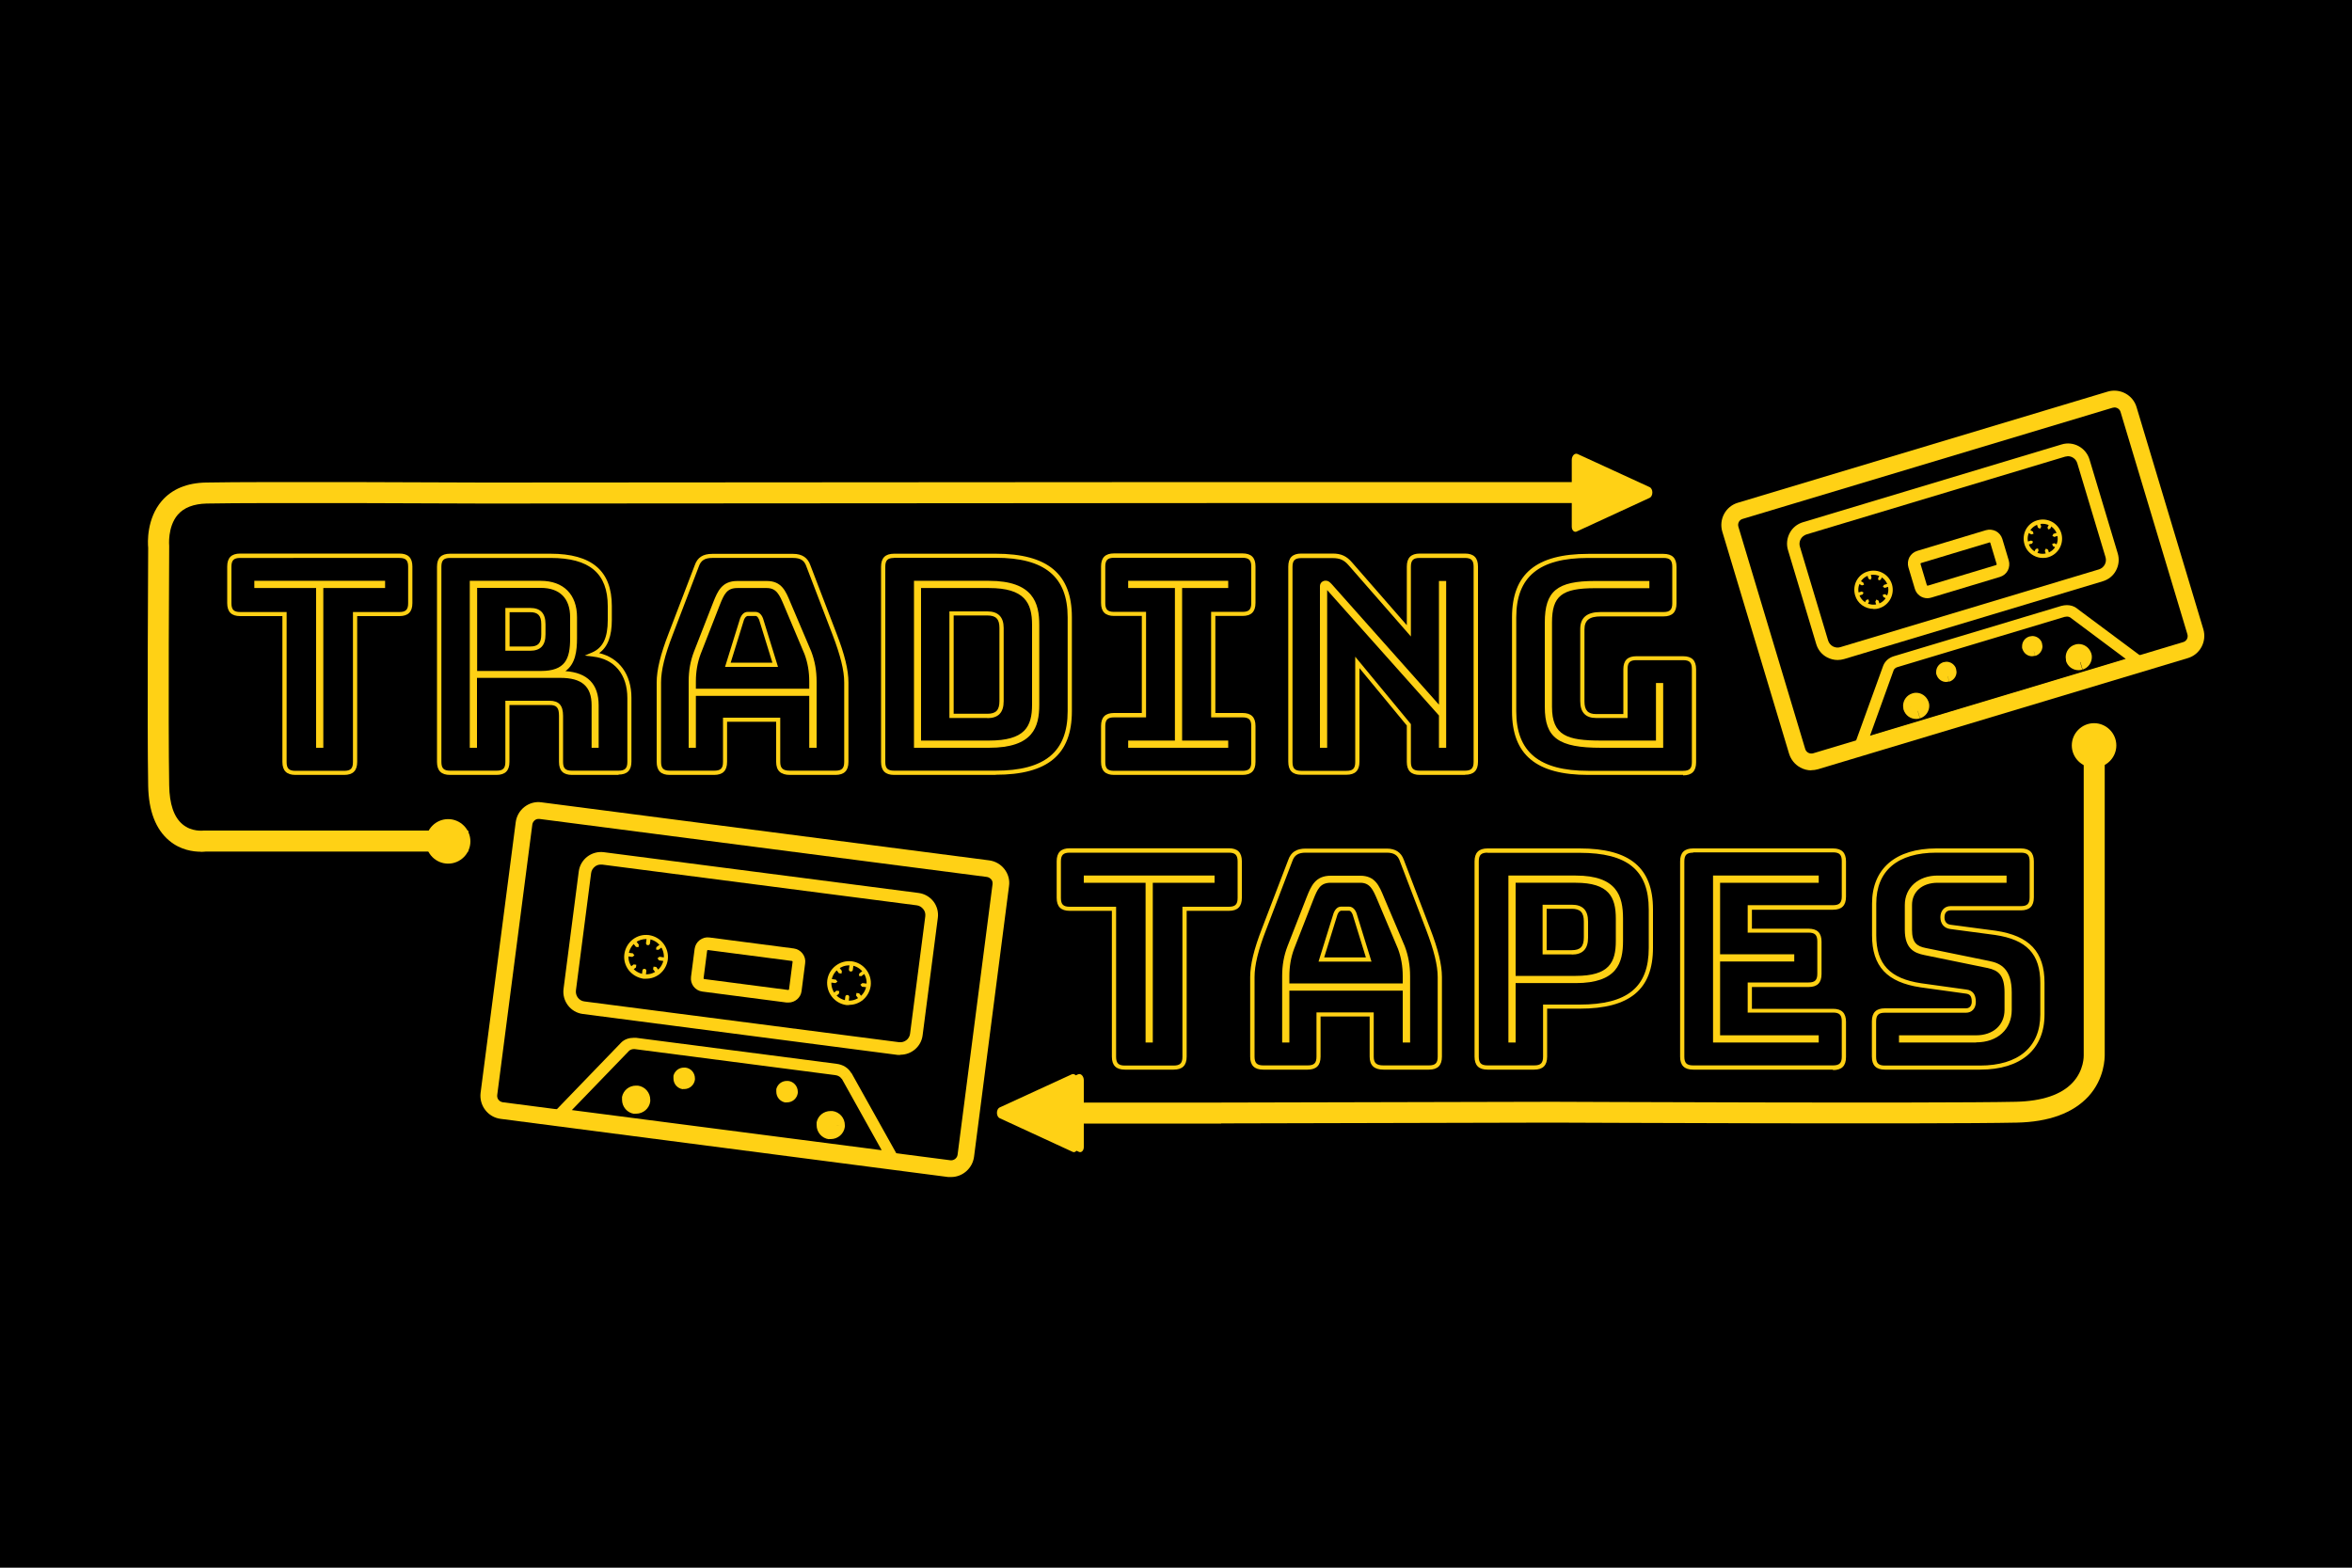 <?xml version="1.0" encoding="UTF-8"?>
<svg width="150px" id="Layer_2" data-name="Layer 2" xmlns="http://www.w3.org/2000/svg" viewBox="0 0 150 100">
  <defs>
    <style>
      .cls-1 {
        fill: #ffd115;
      }
    </style>
  </defs>
  <g id="Layer_2-2" data-name="Layer 2">
    <g>
      <rect width="150" height="100"/>
      <path class="cls-1" d="M68.72,68.91v4.26c0,.22-.15,.37-.3,.31l-4.66-2.15c-.24-.11-.24-.58,0-.69l4.59-2.11c.18-.08,.37,.11,.37,.38Z"/>
      <path class="cls-1" d="M21.95,49.43h-3.11c-.56,0-.83-.27-.83-.83v-9.3h-2.69c-.56,0-.83-.27-.83-.83v-2.33c0-.56,.27-.83,.83-.83h10.15c.56,0,.83,.27,.83,.83v2.33c0,.56-.27,.83-.83,.83h-2.69v9.3c0,.56-.27,.83-.83,.83Zm-6.63-13.84c-.41,0-.56,.15-.56,.56v2.33c0,.41,.15,.56,.56,.56h2.96v9.57c0,.41,.15,.56,.56,.56h3.11c.41,0,.56-.15,.56-.56v-9.57h2.96c.41,0,.56-.15,.56-.56v-2.33c0-.41-.15-.56-.56-.56H15.32Zm5.3,12.11h-.46v-10.19h-3.94v-.46h8.34v.46h-3.94v10.19Z"/>
      <path class="cls-1" d="M39.46,49.43h-2.98c-.56,0-.83-.27-.83-.83v-2.94c0-.52-.15-.69-.6-.69h-2.56v3.63c0,.56-.27,.83-.83,.83h-2.96c-.56,0-.83-.27-.83-.83v-12.45c0-.56,.27-.83,.83-.83h6.4c2.64,0,3.92,1.09,3.92,3.34v.88c0,1.04-.26,1.73-.81,2.12,1.28,.3,2.06,1.36,2.06,2.85v4.07c0,.56-.27,.83-.83,.83Zm-7.23-4.73h2.82c.6,0,.86,.3,.86,.96v2.94c0,.41,.15,.56,.56,.56h2.98c.41,0,.56-.15,.56-.56v-4.07c0-1.51-.82-2.5-2.21-2.65l-.51-.06,.47-.2c.69-.3,1-.93,1-2.07v-.88c0-2.1-1.16-3.08-3.65-3.08h-6.4c-.41,0-.56,.15-.56,.56v12.45c0,.41,.15,.56,.56,.56h2.96c.41,0,.56-.15,.56-.56v-3.9Zm5.96,3h-.46v-2.71c0-1.21-.62-1.75-2-1.75h-5.31v4.46h-.46v-10.65h4.52c1.46,0,2.32,.87,2.32,2.32v1.33c0,.83-.1,1.65-.74,2.11,1.41,.1,2.12,.83,2.12,2.18v2.71Zm-7.76-4.9h4.06c1.56,0,1.87-.76,1.87-2.08v-1.35c0-1.2-.66-1.87-1.87-1.87h-4.06v5.29Zm3.38-1.29h-1.58v-2.73h1.58c.66,0,.98,.34,.98,1.04v.65c0,.7-.32,1.04-.98,1.04Zm-1.31-.27h1.31c.51,0,.71-.22,.71-.77v-.65c0-.55-.21-.77-.71-.77h-1.31v2.19Z"/>
      <path class="cls-1" d="M53.28,49.43h-2.9c-.59,0-.88-.27-.88-.83v-2.56h-3.13v2.56c0,.56-.27,.83-.83,.83h-2.83c-.56,0-.83-.27-.83-.83v-5.07c0-.79,.24-1.78,.76-3.12l1.67-4.36c.17-.49,.52-.72,1.11-.72h5.17c.56,0,.92,.24,1.09,.72l1.67,4.36c.52,1.34,.76,2.33,.76,3.12v5.07c0,.56-.27,.83-.83,.83Zm-7.19-3.65h3.67v2.82c0,.41,.17,.56,.62,.56h2.9c.41,0,.56-.15,.56-.56v-5.07c0-.76-.24-1.72-.74-3.03l-1.67-4.36c-.13-.39-.38-.55-.84-.55h-5.17c-.47,0-.72,.16-.85,.54l-1.67,4.37c-.51,1.31-.74,2.27-.74,3.03v5.07c0,.41,.15,.56,.56,.56h2.83c.41,0,.56-.15,.56-.56v-2.82Zm5.98,1.92h-.46v-3.31h-7.23v3.31h-.46v-4.23c0-.7,.11-1.31,.34-1.91l1.23-3.15c.28-.7,.55-1.35,1.53-1.35h1.88c.95,0,1.21,.64,1.51,1.37l1.33,3.13c.23,.61,.34,1.22,.34,1.92v4.23Zm-7.69-3.77h7.23v-.46c0-.63-.1-1.2-.3-1.74l-1.32-3.13c-.28-.66-.47-1.09-1.09-1.09h-1.88c-.66,0-.84,.39-1.11,1.07l-1.23,3.15c-.2,.54-.3,1.11-.3,1.74v.46Zm5.24-1.39h-3.38l.96-3.09c.05-.11,.17-.42,.49-.42h.48c.32,0,.45,.31,.49,.41l.96,3.11Zm-3.02-.27h2.66l-.85-2.75c-.1-.23-.19-.23-.24-.23h-.48s-.14,0-.24,.24l-.85,2.74Z"/>
      <path class="cls-1" d="M63.5,49.43h-6.48c-.56,0-.83-.27-.83-.83v-12.45c0-.56,.27-.83,.83-.83h6.48c3.32,0,4.86,1.29,4.86,4.05v6c0,2.77-1.55,4.05-4.86,4.05Zm-6.48-13.84c-.41,0-.56,.15-.56,.56v12.45c0,.41,.15,.56,.56,.56h6.48c3.13,0,4.59-1.2,4.59-3.79v-6c0-2.58-1.46-3.79-4.59-3.79h-6.48Zm6.05,12.11h-4.78v-10.65h4.78c2.83,0,3.21,1.42,3.21,2.81v5.09c0,1.43-.39,2.75-3.21,2.75Zm-4.33-.46h4.33c2.29,0,2.75-.88,2.75-2.29v-5.09c0-1.41-.47-2.35-2.75-2.35h-4.33v9.73Zm4.23-1.44h-2.42v-6.8h2.42c.69,0,1.04,.36,1.04,1.06v4.67c0,.72-.34,1.08-1.04,1.08Zm-2.15-.27h2.15c.55,0,.77-.23,.77-.81v-4.67c0-.56-.22-.79-.77-.79h-2.15v6.27Z"/>
      <path class="cls-1" d="M79.24,49.43h-8.19c-.56,0-.83-.27-.83-.83v-2.29c0-.56,.27-.83,.83-.83h1.77v-6.19h-1.77c-.56,0-.83-.27-.83-.83v-2.33c0-.56,.27-.83,.83-.83h8.19c.56,0,.83,.27,.83,.83v2.33c0,.56-.27,.83-.83,.83h-1.73v6.19h1.73c.56,0,.83,.27,.83,.83v2.29c0,.56-.27,.83-.83,.83Zm-8.19-3.67c-.41,0-.56,.15-.56,.56v2.29c0,.41,.15,.56,.56,.56h8.19c.41,0,.56-.15,.56-.56v-2.29c0-.41-.15-.56-.56-.56h-2v-6.73h2c.41,0,.56-.15,.56-.56v-2.33c0-.41-.15-.56-.56-.56h-8.19c-.41,0-.56,.15-.56,.56v2.33c0,.41,.15,.56,.56,.56h2.04v6.73h-2.04Zm7.28,1.94h-6.38v-.46h2.98v-9.73h-2.98v-.46h6.38v.46h-2.94v9.73h2.94v.46Z"/>
      <path class="cls-1" d="M93.43,49.43h-2.88c-.56,0-.83-.27-.83-.83v-2.32l-3.02-3.66v5.97c0,.56-.27,.83-.83,.83h-2.88c-.56,0-.83-.27-.83-.83v-12.45c0-.56,.27-.83,.83-.83h2c.54,0,.89,.16,1.24,.57l3.49,4v-3.74c0-.56,.27-.83,.83-.83h2.88c.56,0,.83,.27,.83,.83v12.45c0,.56-.27,.83-.83,.83Zm-7-7.54l3.55,4.3v2.41c0,.41,.15,.56,.56,.56h2.88c.41,0,.56-.15,.56-.56v-12.45c0-.41-.15-.56-.56-.56h-2.88c-.41,0-.56,.15-.56,.56v4.45l-3.96-4.53c-.3-.35-.57-.47-1.03-.47h-2c-.41,0-.56,.15-.56,.56v12.45c0,.41,.15,.56,.56,.56h2.88c.41,0,.56-.15,.56-.56v-6.71Zm5.8,5.81h-.46v-2.06l-7.13-8v10.06h-.46v-10.3c0-.24,.19-.36,.36-.36s.24,.07,.38,.21l6.85,7.7v-7.89h.46v10.65Z"/>
      <path class="cls-1" d="M107.34,49.43h-6.05c-3.32,0-4.86-1.29-4.86-4.05v-6c0-2.77,1.54-4.05,4.86-4.05h4.8c.56,0,.83,.27,.83,.83v2.33c0,.56-.27,.83-.83,.83h-4c-.73,0-1.04,.25-1.04,.83v4.59c0,.57,.22,.81,.75,.81h1.73v-2.86c0-.56,.27-.83,.83-.83h2.98c.56,0,.83,.27,.83,.83v5.94c0,.56-.27,.83-.83,.83Zm-6.05-13.84c-3.13,0-4.59,1.2-4.59,3.79v6c0,2.58,1.46,3.79,4.59,3.79h6.05c.41,0,.56-.15,.56-.56v-5.94c0-.41-.15-.56-.56-.56h-2.98c-.41,0-.56,.15-.56,.56v3.13h-2c-.68,0-1.02-.36-1.02-1.08v-4.59c0-.74,.43-1.09,1.31-1.09h4c.41,0,.56-.15,.56-.56v-2.33c0-.41-.15-.56-.56-.56h-4.8Zm4.78,12.11h-3.96c-2.72,0-3.59-.63-3.59-2.61v-5.38c0-2.01,.78-2.65,3.21-2.65h3.46v.46h-3.46c-2.13,0-2.75,.49-2.75,2.19v5.38c0,1.84,.97,2.15,3.13,2.15h3.5v-3.67h.46v4.13Z"/>
      <path class="cls-1" d="M74.85,68.23h-3.11c-.56,0-.83-.27-.83-.83v-9.3h-2.69c-.56,0-.83-.27-.83-.83v-2.33c0-.56,.27-.83,.83-.83h10.15c.56,0,.83,.27,.83,.83v2.33c0,.56-.27,.83-.83,.83h-2.69v9.3c0,.56-.27,.83-.83,.83Zm-6.63-13.84c-.41,0-.56,.15-.56,.56v2.33c0,.41,.15,.56,.56,.56h2.96v9.57c0,.41,.15,.56,.56,.56h3.11c.41,0,.56-.15,.56-.56v-9.57h2.96c.41,0,.56-.15,.56-.56v-2.33c0-.41-.15-.56-.56-.56h-10.15Zm5.3,12.11h-.46v-10.19h-3.94v-.46h8.34v.46h-3.94v10.19Z"/>
      <path class="cls-1" d="M91.13,68.23h-2.9c-.59,0-.88-.27-.88-.83v-2.56h-3.13v2.56c0,.56-.27,.83-.83,.83h-2.83c-.56,0-.83-.27-.83-.83v-5.07c0-.79,.24-1.78,.76-3.12l1.67-4.36c.17-.49,.52-.72,1.11-.72h5.17c.56,0,.92,.24,1.09,.72l1.67,4.36c.52,1.34,.76,2.33,.76,3.12v5.07c0,.56-.27,.83-.83,.83Zm-7.19-3.65h3.67v2.82c0,.41,.17,.56,.62,.56h2.9c.41,0,.56-.15,.56-.56v-5.07c0-.76-.24-1.72-.74-3.03l-1.67-4.36c-.13-.39-.38-.55-.84-.55h-5.17c-.47,0-.72,.16-.85,.54l-1.67,4.37c-.51,1.31-.74,2.27-.74,3.03v5.07c0,.41,.15,.56,.56,.56h2.83c.41,0,.56-.15,.56-.56v-2.82Zm5.98,1.92h-.46v-3.31h-7.23v3.31h-.46v-4.23c0-.7,.11-1.31,.34-1.91l1.23-3.15c.28-.7,.55-1.35,1.53-1.35h1.88c.95,0,1.21,.64,1.51,1.37l1.33,3.13c.23,.61,.34,1.22,.34,1.92v4.23Zm-7.69-3.77h7.23v-.46c0-.63-.1-1.2-.3-1.74l-1.32-3.13c-.28-.66-.47-1.09-1.09-1.09h-1.88c-.67,0-.84,.39-1.11,1.07l-1.23,3.15c-.2,.54-.3,1.11-.3,1.74v.46Zm5.24-1.39h-3.38l.96-3.09c.05-.11,.17-.42,.49-.42h.48c.32,0,.45,.31,.49,.41l.96,3.11Zm-3.02-.27h2.66l-.85-2.75c-.1-.23-.19-.23-.24-.23h-.48s-.14,0-.24,.24l-.85,2.74Z"/>
      <path class="cls-1" d="M97.85,68.23h-2.98c-.56,0-.83-.27-.83-.83v-12.45c0-.56,.27-.83,.83-.83h5.88c3.19,0,4.67,1.23,4.67,3.88v2.46c0,2.65-1.48,3.88-4.67,3.88h-2.08v3.06c0,.56-.27,.83-.83,.83Zm-2.98-13.84c-.41,0-.56,.15-.56,.56v12.45c0,.41,.15,.56,.56,.56h2.98c.41,0,.56-.15,.56-.56v-3.32h2.34c3.04,0,4.4-1.11,4.4-3.61v-2.46c0-2.5-1.36-3.61-4.4-3.61h-5.88Zm1.79,12.11h-.46v-10.65h4.29c2.65,0,3.02,1.32,3.02,2.75v1.42c0,1.4-.37,2.69-3.02,2.69h-3.83v3.79Zm0-4.25h3.83c2.13,0,2.56-.85,2.56-2.23v-1.42c0-1.37-.43-2.29-2.56-2.29h-3.83v5.94Zm3.58-1.37h-1.86v-3.17h1.86c.7,0,1.04,.35,1.04,1.08v1.02c0,.72-.34,1.08-1.04,1.08Zm-1.6-.27h1.6c.55,0,.77-.23,.77-.81v-1.02c0-.57-.22-.81-.77-.81h-1.6v2.64Z"/>
      <path class="cls-1" d="M116.9,68.23h-8.92c-.56,0-.83-.27-.83-.83v-12.45c0-.56,.27-.83,.83-.83h8.92c.56,0,.83,.27,.83,.83v2.25c0,.56-.27,.83-.83,.83h-5.17v1.21h3.61c.56,0,.83,.27,.83,.83v2.06c0,.56-.27,.83-.83,.83h-3.61v1.39h5.17c.56,0,.83,.27,.83,.83v2.25c0,.56-.27,.83-.83,.83Zm-8.92-13.84c-.41,0-.56,.15-.56,.56v12.45c0,.41,.15,.56,.56,.56h8.92c.41,0,.56-.15,.56-.56v-2.25c0-.41-.15-.56-.56-.56h-5.44v-1.92h3.88c.41,0,.56-.15,.56-.56v-2.06c0-.41-.15-.56-.56-.56h-3.88v-1.75h5.44c.41,0,.56-.15,.56-.56v-2.25c0-.41-.15-.56-.56-.56h-8.92Zm8.01,12.11h-6.74v-10.65h6.74v.46h-6.29v4.56h4.73v.46h-4.73v4.71h6.29v.46Z"/>
      <path class="cls-1" d="M126.28,68.23h-6.07c-.56,0-.83-.27-.83-.83v-2.25c0-.56,.27-.83,.83-.83h5.17c.27,0,.37-.22,.37-.42,0-.4-.15-.49-.38-.52l-2.89-.4c-2.14-.32-3.09-1.34-3.09-3.32v-2.02c0-2.23,1.5-3.52,4.11-3.52h5.38c.56,0,.83,.27,.83,.83v2.29c0,.56-.27,.83-.83,.83h-4.48c-.35,0-.39,.31-.39,.44,0,.28,.14,.45,.4,.48l2.87,.38c2.15,.32,3.11,1.35,3.11,3.32v2.02c0,2.23-1.5,3.52-4.11,3.52Zm-6.07-3.63c-.41,0-.56,.15-.56,.56v2.25c0,.41,.15,.56,.56,.56h6.07c2.44,0,3.84-1.18,3.84-3.25v-2.02c0-1.84-.86-2.76-2.88-3.06l-2.86-.38c-.39-.05-.63-.33-.63-.75s.26-.71,.65-.71h4.48c.41,0,.56-.15,.56-.56v-2.29c0-.41-.15-.56-.56-.56h-5.38c-2.48,0-3.84,1.15-3.84,3.25v2.02c0,1.84,.86,2.76,2.86,3.06l2.88,.4c.41,.05,.61,.31,.61,.79,0,.41-.25,.69-.63,.69h-5.17Zm5.82,1.9h-4.92v-.46h4.92c1.08,0,1.81-.65,1.81-1.62v-1.11c0-1.11-.39-1.41-1.07-1.56l-4.05-.83c-.64-.13-1.24-.41-1.24-1.61v-1.58c0-1.11,.86-1.88,2.09-1.88h4.4v.46h-4.4c-.98,0-1.63,.57-1.63,1.42v1.58c0,.83,.32,1.05,.87,1.16l4.06,.83c.71,.14,1.43,.49,1.43,2.01v1.11c0,1.24-.91,2.07-2.27,2.07Z"/>
      <path class="cls-1" d="M60.66,75.08h-.19s-28.54-3.71-28.54-3.71c-.81-.1-1.38-.85-1.28-1.66l2.24-17.26c.05-.39,.25-.74,.56-.98,.31-.24,.7-.35,1.09-.29l28.54,3.7c.39,.05,.74,.25,.98,.56,.24,.31,.35,.7,.29,1.09l-2.23,17.26c-.1,.74-.73,1.29-1.46,1.29Zm-.05-1.07c.22,.03,.43-.13,.46-.35l2.23-17.26c.01-.11-.01-.22-.08-.3s-.16-.14-.27-.16l-28.54-3.7c-.11-.01-.22,.01-.3,.08-.09,.07-.14,.16-.16,.27l-2.24,17.26c-.01,.11,.01,.22,.08,.3,.07,.09,.16,.14,.27,.16l28.54,3.7Z"/>
      <path class="cls-1" d="M53.98,68.63l.31-.18c-.19-.34-.54-.54-.93-.59l-12.79-1.66h-.16c-.29,0-.58,.09-.79,.3l-4.66,4.83,22.59,2.93-3.25-5.82-.31,.18-.31,.18,2.55,4.57-19.76-2.56,3.67-3.8s.15-.1,.27-.09h.07s12.79,1.66,12.79,1.66c.19,.02,.35,.13,.39,.23l.31-.18Zm-13.47,2.07l.05-.36c-.1-.01-.16-.09-.16-.19v-.02s-.36-.05-.36-.05l.35,.07v-.04s-.35-.07-.35-.07l.35,.07c.02-.09,.1-.15,.18-.15h.03c.09,.01,.16,.09,.16,.19h0s0,0,0,0v.04s.36,.02,.36,.02l-.36-.05c-.01,.09-.09,.16-.19,.16h-.02s-.05,.36-.05,.36l-.05,.36h.12c.45,0,.84-.33,.9-.78h0s0-.06,0-.06h0s0,0,0,0v-.05c0-.45-.33-.84-.79-.9h-.12c-.43,0-.8,.29-.89,.72h0s0,.04,0,.04h0s0,.02,0,.02v.12c0,.45,.33,.84,.78,.9l.05-.36Zm3.08-1.59l.05-.36v.02s.02,0,.02,0l-.02-.02v.02s.02,0,.02,0h0s0,0,0,0h0s-.36-.04-.36-.04l.35,.07v-.04s-.35-.07-.35-.07l.35,.09h-.02s0,.02,0,.02l.02-.02h-.02s0,.02,0,.02v0s0,0,0,0v0s0-.02,0-.02h-.02l.02,.02v-.02s-.02,0-.02,0h0s.36,0,.36,0l-.36-.02v.04s.36,.02,.36,.02l-.36-.05h.02s0-.02,0-.02l-.02,.02h.02s0-.02,0-.02v0s0,0,0,0v0s-.04,.36-.04,.36l-.05,.36h.09c.35,0,.64-.25,.69-.6h0s0-.06,0-.06h0v-.02h0c0-.35-.25-.65-.61-.69h-.09c-.32,0-.59,.21-.67,.52h0s0,.06,0,.06h0s0,.02,0,.02v.09c0,.35,.25,.64,.6,.69l.05-.36Zm6.56,.85l.05-.36v.02s.02,0,.02,0l-.02-.02v.02s.02,0,.02,0h0s0,0,0,0h0s-.36-.04-.36-.04l.35,.07v-.04s-.35-.07-.35-.07l.35,.09h-.02s0,.02,0,.02l.02-.02h-.02s0,.02,0,.02v0s0,0,0,0v0s0-.02,0-.02h-.02l.02,.02v-.02s-.02,0-.02,0h0s.36,0,.36,0l-.36-.02v.04s.36,.02,.36,.02l-.36-.05h.02s0-.02,0-.02l-.02,.02h.02s0-.02,0-.02v0s0,0,0,0v0s-.04,.36-.04,.36l-.05,.36h.09c.35,0,.64-.25,.69-.6h0s0-.06,0-.06h0v-.02h0c0-.35-.26-.65-.61-.69h-.09c-.32,0-.59,.21-.67,.52h0s0,.06,0,.06h0s0,.02,0,.02v.09c0,.35,.25,.64,.6,.69l.05-.36Zm2.77,2.35l.05-.36c-.1-.01-.16-.09-.16-.19v-.02s-.36-.05-.36-.05l.35,.07v-.04s0,0,0,0c.02-.09,.09-.15,.18-.15h.03c.09,.01,.16,.09,.16,.19h0s.36,.03,.36,.03l-.36-.02v.04s.36,.02,.36,.02l-.36-.05c-.01,.09-.09,.16-.19,.16h-.02s-.05,.36-.05,.36l-.05,.36h.12c.45,0,.84-.33,.9-.78h0s0-.06,0-.06h0s0,0,0,0v-.05c0-.45-.33-.84-.79-.9h-.12c-.43,0-.8,.29-.89,.72v.04s0,.01,0,.01h0s0,.13,0,.13c0,.45,.33,.84,.79,.9l.05-.36Z"/>
      <path class="cls-1" d="M50.28,63.95h-.11s0,0,0,0l-5.38-.7c-.46-.06-.78-.48-.72-.94l.23-1.78c.03-.22,.14-.42,.32-.56,.18-.14,.4-.2,.62-.17l5.38,.7c.22,.03,.42,.14,.56,.32,.14,.18,.2,.4,.17,.62l-.23,1.78c-.05,.42-.42,.73-.83,.73Zm0-.8l.04-.03,.23-1.78-.03-.04-5.38-.7-.04,.03-.23,1.78,.03,.04,5.38,.7Z"/>
      <path class="cls-1" d="M57.42,67.29h-.18s-20.07-2.61-20.07-2.61c-.78-.1-1.33-.82-1.23-1.6l.97-7.49c.1-.78,.82-1.33,1.6-1.23l20.07,2.6c.38,.05,.71,.24,.95,.54,.23,.3,.33,.68,.28,1.05l-.97,7.49c-.09,.72-.71,1.24-1.41,1.24Zm-19.1-12.14c-.14,0-.27,.04-.38,.13-.13,.1-.22,.25-.24,.41l-.97,7.49c-.04,.34,.2,.66,.54,.7l20.07,2.6c.34,.04,.66-.2,.7-.54l.97-7.49c.02-.17-.02-.33-.13-.46-.1-.13-.25-.22-.41-.24l-20.07-2.6h-.08Z"/>
      <path class="cls-1" d="M54.15,64.11h-.18c-.76-.11-1.3-.81-1.21-1.58,.1-.76,.8-1.3,1.56-1.21,.76,.1,1.3,.8,1.21,1.56-.05,.37-.24,.7-.53,.93-.25,.19-.54,.29-.85,.29Zm0-2.53c-.56,0-1.05,.42-1.12,.98-.08,.62,.36,1.18,.97,1.26,.3,.04,.6-.04,.83-.23,.24-.18,.39-.45,.43-.75,.08-.62-.36-1.18-.97-1.26h-.15Z"/>
      <path class="cls-1" d="M54.25,61.97h0c-.07,0-.12-.07-.11-.14l.05-.36c0-.07,.07-.12,.14-.11s.12,.07,.11,.14l-.05,.36c0,.07-.07,.12-.14,.11Z"/>
      <path class="cls-1" d="M53.98,64.06h0c-.07,0-.12-.07-.11-.14l.04-.34c0-.07,.07-.12,.14-.11,.07,0,.12,.07,.11,.14l-.04,.34c0,.07-.07,.12-.14,.11Z"/>
      <polygon class="cls-1" points="54.87 62.81 54.87 62.81 55 62.71 55.36 62.75 55.46 62.88 55.33 62.98 54.97 62.94 54.87 62.81"/>
      <polygon class="cls-1" points="52.85 62.54 52.85 62.54 52.98 62.44 53.31 62.49 53.41 62.62 53.28 62.71 52.95 62.67 52.85 62.54"/>
      <polygon class="cls-1" points="55.23 61.91 55.23 61.91 55.21 62.06 54.93 62.27 54.78 62.25 54.8 62.1 55.07 61.89 55.23 61.91"/>
      <polygon class="cls-1" points="53.53 63.22 53.53 63.22 53.5 63.39 53.26 63.58 53.09 63.56 53.11 63.38 53.35 63.19 53.53 63.22"/>
      <polygon class="cls-1" points="54.62 63.34 54.62 63.34 54.6 63.51 54.81 63.78 54.98 63.8 55 63.63 54.79 63.36 54.62 63.34"/>
      <polygon class="cls-1" points="53.33 61.66 53.33 61.66 53.31 61.83 53.5 62.08 53.67 62.1 53.67 62.1 53.69 61.93 53.5 61.68 53.33 61.66"/>
      <path class="cls-1" d="M41.21,62.43h-.18c-.37-.06-.7-.25-.93-.54-.23-.3-.33-.66-.28-1.03,.05-.37,.24-.7,.53-.93,.3-.23,.66-.33,1.03-.28,.76,.1,1.3,.8,1.21,1.56-.05,.37-.24,.7-.53,.93-.25,.19-.54,.29-.85,.29Zm0-2.53c-.25,0-.49,.08-.69,.23-.24,.18-.39,.45-.43,.75-.04,.3,.04,.6,.23,.83,.18,.24,.45,.39,.75,.43,.3,.04,.6-.04,.83-.23,.24-.18,.39-.45,.43-.75,.08-.62-.36-1.18-.97-1.26h-.15Z"/>
      <path class="cls-1" d="M41.31,60.29h0c-.07,0-.12-.07-.11-.14l.05-.36c0-.07,.07-.12,.14-.11,.07,0,.12,.07,.11,.14l-.05,.36c0,.07-.07,.12-.14,.11Z"/>
      <path class="cls-1" d="M41.04,62.39h0c-.07,0-.12-.07-.11-.14l.04-.34c0-.07,.07-.12,.14-.11,.07,0,.12,.07,.11,.14l-.04,.34c0,.07-.07,.12-.14,.11Z"/>
      <polygon class="cls-1" points="41.93 61.13 41.93 61.13 42.06 61.03 42.41 61.08 42.51 61.21 42.38 61.31 42.03 61.26 41.93 61.13"/>
      <polygon class="cls-1" points="39.9 60.87 39.9 60.87 40.03 60.77 40.36 60.81 40.46 60.94 40.33 61.04 40 61 39.9 60.87"/>
      <polygon class="cls-1" points="42.28 60.23 42.28 60.23 42.26 60.38 41.99 60.59 41.84 60.57 41.86 60.42 42.13 60.21 42.28 60.23"/>
      <polygon class="cls-1" points="40.58 61.54 40.58 61.54 40.56 61.71 40.31 61.9 40.14 61.88 40.16 61.71 40.41 61.52 40.58 61.54"/>
      <polygon class="cls-1" points="41.68 61.66 41.68 61.66 41.65 61.83 41.86 62.1 42.03 62.13 42.06 61.96 41.85 61.68 41.68 61.66"/>
      <polygon class="cls-1" points="40.38 59.99 40.38 59.99 40.36 60.15 40.56 60.4 40.72 60.42 40.74 60.26 40.55 60.01 40.38 59.99"/>
      <path class="cls-1" d="M43.96,68.87c-.02,.16-.17,.27-.33,.25-.16-.02-.27-.17-.25-.33s.17-.27,.33-.25c.16,.02,.27,.17,.25,.33Z"/>
      <path class="cls-1" d="M50.52,69.75c-.02,.18-.19,.3-.36,.28-.18-.02-.3-.19-.28-.36,.02-.18,.19-.3,.36-.28s.3,.19,.28,.36Z"/>
      <path class="cls-1" d="M53.38,71.81c-.03,.21-.22,.36-.43,.33-.21-.03-.36-.22-.33-.43,.03-.21,.22-.36,.43-.33,.21,.03,.36,.22,.33,.43Z"/>
      <path class="cls-1" d="M40.97,70.21c-.03,.21-.22,.36-.43,.33-.21-.03-.36-.22-.33-.43,.03-.21,.22-.36,.43-.33,.21,.03,.36,.22,.33,.43Z"/>
      <path class="cls-1" d="M115.52,49.14c-.24,0-.48-.06-.7-.18-.35-.19-.6-.5-.72-.88l-4.26-14.17c-.23-.78,.21-1.61,.99-1.84l23.59-7.09c.78-.23,1.61,.21,1.84,.99l4.26,14.17c.23,.78-.21,1.61-.99,1.84l-23.59,7.09c-.14,.04-.28,.06-.43,.06Zm19.33-23.15l-.12,.02-23.59,7.09c-.22,.06-.34,.29-.27,.51l4.26,14.17c.03,.1,.1,.19,.2,.24,.1,.05,.21,.06,.31,.03l23.59-7.09c.22-.06,.34-.29,.27-.51l-4.26-14.17c-.05-.18-.22-.29-.39-.29Z"/>
      <path class="cls-1" d="M132.24,39.09l.21-.29c-.19-.14-.41-.2-.63-.2-.12,0-.24,.02-.36,.05l-10.68,3.21c-.3,.09-.56,.3-.68,.61l-2.01,5.55,19.05-5.72-4.7-3.5-.21,.29-.21,.29,3.55,2.65-16.31,4.9,1.52-4.21s.09-.13,.21-.16l10.68-3.21,.15-.02c.09,0,.16,.03,.2,.05l.21-.29Zm-9.9,6.39l-.1-.34h-.03s-.11-.08-.11-.08l-.34,.1,.35-.08v-.03s-.36,.08-.36,.08l.35-.08v-.02s.08-.11,.08-.11h.03s.11,.07,.11,.07h0s.01,.03,.01,.03l.34-.12-.34,.1v.03s-.08,.11-.08,.11l.1,.34,.1,.34c.36-.11,.59-.44,.59-.8,0-.08-.01-.16-.04-.24h0s-.02-.05-.02-.05h0c-.13-.33-.44-.54-.78-.54-.08,0-.16,.01-.24,.04-.36,.11-.59,.44-.59,.8l.02,.18v.04s.01,.01,.01,.01h0c.11,.37,.44,.6,.8,.6,.08,0,.16-.01,.24-.04l-.1-.34Zm1.87-2.34l-.1-.34,.02,.07v-.07h-.02s.02,.07,.02,.07v0l.07-.02-.07-.05v.07l.07-.02-.34,.1,.35-.08v-.03s-.36,.08-.36,.08l.35-.06h-.07s.07,.01,.07,.01h0s-.07,0-.07,0h0l.02,.07,.05-.07h-.07l.02,.07-.02-.07v.07h.02s-.02-.07-.02-.07v0l-.06,.03,.06,.04v-.07l-.06,.03,.33-.14-.34,.12v.03s.35-.12,.35-.12l-.34,.1,.07-.02h-.07v.02s.07-.02,.07-.02h0l-.02-.07-.05,.07h.07l-.02-.07,.1,.34,.1,.34c.28-.09,.46-.34,.46-.62l-.03-.19h0s-.02-.05-.02-.05h0s0-.02,0-.02c-.11-.24-.34-.39-.6-.39l-.19,.03c-.28,.09-.46,.34-.46,.62v.11s.01,.01,.01,.01v.04s.01,.01,.01,.01h0c.09,.29,.34,.47,.62,.47l.19-.03-.1-.34Zm5.48-1.65l-.1-.34,.02,.07v-.07h-.02s.02,.07,.02,.07v0l.07-.02-.07-.05v.07l.07-.02-.34,.1,.35-.08v-.03s-.36,.08-.36,.08l.35-.06h-.07s.07,.01,.07,.01h0s-.07,0-.07,0h0l.02,.07,.05-.07h-.07l.02,.07-.02-.06v.07h.02s-.02-.07-.02-.07v0l-.06,.03,.06,.04v-.07l-.06,.03,.33-.14-.34,.12v.03s.35-.12,.35-.12l-.34,.1,.07-.02h-.07v.02s.07-.02,.07-.02h0l-.02-.07-.05,.07h.07l-.02-.07,.1,.34,.1,.34c.28-.09,.46-.34,.46-.62l-.03-.19h0s-.02-.05-.02-.05h0s0-.02,0-.02c-.11-.24-.34-.39-.6-.39l-.19,.03c-.28,.09-.46,.34-.46,.62v.11s.01,.01,.01,.01v.04s.01,.01,.01,.01h0c.09,.29,.34,.47,.62,.47l.19-.03-.1-.34Zm3.01,.88l-.1-.34h-.03s-.11-.08-.11-.08l-.34,.1,.35-.08v-.03s0,0,0,0v-.02s.08-.11,.08-.11h.03s.11,.07,.11,.07h0s.01,.03,.01,.03l.34-.12-.34,.1v.03s-.08,.11-.08,.11l.1,.34,.1,.34c.36-.11,.59-.44,.59-.8,0-.08-.01-.16-.04-.24h0s-.02-.05-.02-.05h0c-.13-.33-.44-.54-.78-.54-.08,0-.16,.01-.24,.04-.36,.11-.59,.44-.59,.8l.02,.18h0s0,.04,0,.04h0s0,.02,0,.02c.11,.36,.44,.59,.8,.59,.08,0,.16-.01,.24-.04l-.1-.34Z"/>
      <path class="cls-1" d="M122.92,38.16c-.36,0-.69-.23-.8-.6l-.41-1.37c-.06-.21-.04-.44,.06-.64,.11-.2,.28-.34,.5-.41l4.38-1.32c.21-.06,.44-.04,.64,.06,.2,.11,.34,.28,.41,.5l.41,1.37c.06,.21,.04,.44-.06,.64-.11,.2-.28,.34-.5,.41l-4.38,1.32c-.08,.02-.16,.04-.24,.04Zm3.96-3.56h0s-4.38,1.32-4.38,1.32l-.02,.05,.41,1.37,.05,.02,4.38-1.32,.02-.05-.41-1.37-.04-.03Z"/>
      <path class="cls-1" d="M117.19,42.1c-.23,0-.46-.06-.67-.17-.34-.18-.58-.48-.69-.85l-1.8-5.99c-.11-.36-.07-.75,.11-1.09,.18-.34,.48-.58,.85-.69l16.49-4.96c.75-.23,1.55,.2,1.78,.96l1.8,5.99c.11,.37,.07,.75-.11,1.09-.18,.34-.48,.58-.85,.69l-16.49,4.96c-.14,.04-.27,.06-.41,.06Zm14.69-13l-.18,.03-16.49,4.96c-.16,.05-.29,.16-.37,.3-.08,.15-.1,.32-.05,.48l1.8,5.99c.05,.16,.16,.29,.3,.37,.15,.08,.32,.1,.48,.05l16.49-4.96c.33-.1,.52-.45,.42-.78l-1.8-5.99c-.08-.27-.33-.45-.6-.45Z"/>
      <path class="cls-1" d="M130.28,35.59c-.2,0-.4-.05-.58-.15-.29-.16-.5-.41-.59-.73-.09-.31-.06-.64,.09-.93,.16-.29,.41-.5,.73-.59,.65-.19,1.33,.17,1.53,.82,.19,.65-.17,1.33-.82,1.53-.12,.04-.24,.05-.35,.05Zm0-2.18c-.09,0-.18,.01-.28,.04-.25,.07-.45,.24-.57,.46-.12,.23-.15,.48-.07,.73,.07,.25,.24,.45,.46,.57,.23,.12,.48,.15,.73,.07,.51-.15,.79-.69,.64-1.19-.12-.41-.51-.68-.92-.68Z"/>
      <polygon class="cls-1" points="130.1 33.73 130.1 33.73 129.97 33.66 129.88 33.37 129.95 33.23 130.09 33.3 130.18 33.6 130.1 33.73"/>
      <polygon class="cls-1" points="130.63 35.49 130.63 35.49 130.5 35.41 130.41 35.13 130.48 34.99 130.62 35.07 130.7 35.35 130.63 35.49"/>
      <polygon class="cls-1" points="130.89 34.18 130.89 34.18 130.96 34.05 131.25 33.97 131.38 34.03 131.31 34.16 131.01 34.25 130.89 34.18"/>
      <polygon class="cls-1" points="129.2 34.69 129.2 34.69 129.26 34.56 129.54 34.48 129.66 34.55 129.6 34.67 129.32 34.75 129.2 34.69"/>
      <polygon class="cls-1" points="130.85 33.35 130.85 33.35 130.89 33.47 130.75 33.73 130.62 33.77 130.58 33.64 130.72 33.38 130.85 33.35"/>
      <polygon class="cls-1" points="129.97 34.98 129.97 34.98 130.01 35.12 129.89 35.36 129.74 35.4 129.7 35.26 129.83 35.02 129.97 34.98"/>
      <polygon class="cls-1" points="130.88 34.69 130.88 34.69 130.92 34.83 131.18 34.97 131.32 34.93 131.28 34.79 131.02 34.65 130.88 34.69"/>
      <polygon class="cls-1" points="129.27 33.82 129.27 33.82 129.31 33.96 129.55 34.09 129.69 34.05 129.65 33.91 129.41 33.78 129.27 33.82"/>
      <path class="cls-1" d="M119.48,38.84c-.53,0-1.02-.34-1.17-.87-.09-.31-.06-.64,.09-.93,.16-.29,.41-.5,.73-.59,.65-.19,1.33,.17,1.53,.82,.19,.65-.17,1.33-.82,1.53-.12,.04-.24,.05-.35,.05Zm0-2.18c-.09,0-.18,.01-.28,.04-.25,.07-.45,.24-.57,.46-.12,.23-.15,.48-.07,.73,.15,.51,.69,.79,1.19,.64,.51-.15,.79-.69,.64-1.19-.12-.41-.51-.68-.92-.68Z"/>
      <polygon class="cls-1" points="119.29 36.99 119.29 36.99 119.16 36.91 119.07 36.62 119.14 36.48 119.28 36.55 119.36 36.85 119.29 36.99"/>
      <polygon class="cls-1" points="119.82 38.74 119.82 38.74 119.68 38.66 119.6 38.38 119.67 38.24 119.81 38.32 119.89 38.6 119.82 38.74"/>
      <polygon class="cls-1" points="120.08 37.43 120.08 37.43 120.15 37.31 120.44 37.22 120.56 37.28 120.5 37.41 120.2 37.5 120.08 37.43"/>
      <polygon class="cls-1" points="118.39 37.94 118.39 37.94 118.45 37.81 118.73 37.73 118.85 37.8 118.79 37.92 118.51 38.01 118.39 37.94"/>
      <polygon class="cls-1" points="120.04 36.6 120.04 36.6 120.08 36.72 119.94 36.98 119.81 37.02 119.77 36.9 119.91 36.63 120.04 36.6"/>
      <polygon class="cls-1" points="119.16 38.23 119.16 38.23 119.2 38.37 119.08 38.61 118.93 38.65 118.89 38.51 119.02 38.27 119.16 38.23"/>
      <polygon class="cls-1" points="120.07 37.94 120.07 37.94 120.11 38.08 120.37 38.22 120.51 38.18 120.47 38.04 120.21 37.9 120.07 37.94"/>
      <polygon class="cls-1" points="118.46 37.07 118.46 37.07 118.5 37.21 118.74 37.34 118.88 37.3 118.83 37.16 118.6 37.03 118.46 37.07"/>
      <path class="cls-1" d="M124.42,42.82c.04,.13-.04,.27-.17,.31-.13,.04-.27-.04-.31-.17-.04-.13,.04-.27,.17-.31s.27,.04,.31,.17Z"/>
      <path class="cls-1" d="M129.91,41.2c.04,.15-.04,.31-.19,.35-.15,.04-.31-.04-.35-.19-.04-.15,.04-.31,.19-.35,.15-.04,.31,.04,.35,.19Z"/>
      <path class="cls-1" d="M132.89,41.82c.05,.18-.05,.36-.22,.42-.18,.05-.36-.05-.42-.22-.05-.18,.05-.36,.22-.42,.18-.05,.36,.05,.42,.22Z"/>
      <path class="cls-1" d="M122.53,44.93c.05,.18-.05,.36-.22,.42-.18,.05-.36-.05-.42-.22-.05-.18,.05-.36,.22-.42,.18-.05,.36,.05,.42,.22Z"/>
      <path class="cls-1" d="M12.81,54.33c-.47,0-1.3-.1-2.02-.71-.86-.72-1.31-1.89-1.34-3.49-.07-3.86,0-14.49,0-15.19-.03-.3-.11-1.85,.87-2.99,.65-.75,1.6-1.15,2.83-1.17,3.42-.07,17.57,0,17.71,0l46.21-.03h25.53v1.34h-25.53l-46.21,.03c-.15,0-14.27-.07-17.68,0-.83,.02-1.45,.26-1.84,.71-.67,.78-.55,1.99-.55,2v.04s0,.04,0,.04c0,.11-.07,11.24,0,15.19,.02,1.19,.3,2.02,.85,2.48,.59,.5,1.32,.4,1.36,.4h.1s16.76,0,16.76,0v1.34H13.13c-.07,0-.18,.02-.32,.02Z"/>
      <path class="cls-1" d="M77.87,71.67h-12.36v-1.34h12.36l21.14-.05c.25,0,24.43,.11,29.56,0,1.67-.04,2.89-.45,3.61-1.22,.74-.79,.71-1.71,.71-1.75v-.04s0-20.62,0-20.62h1.34v20.61c0,.22,0,1.54-1.04,2.68-.98,1.06-2.52,1.63-4.58,1.67-5.15,.11-29.35,0-29.59,0l-21.13,.05Z"/>
      <path class="cls-1" d="M30,53.67c0,.78-.64,1.42-1.42,1.42s-1.42-.64-1.42-1.42,.64-1.42,1.42-1.42,1.42,.64,1.42,1.42Z"/>
      <path class="cls-1" d="M134.97,47.55c0,.78-.64,1.42-1.42,1.42s-1.42-.64-1.42-1.42,.64-1.42,1.42-1.42,1.42,.64,1.42,1.42Z"/>
      <path class="cls-1" d="M100.24,29.34v4.26c0,.22,.15,.37,.3,.31l4.66-2.15c.24-.11,.24-.58,0-.69l-4.59-2.11c-.18-.08-.37,.11-.37,.38Z"/>
      <path class="cls-1" d="M69.12,68.91v4.26c0,.22-.15,.37-.3,.31l-4.66-2.15c-.24-.11-.24-.58,0-.69l4.59-2.11c.18-.08,.37,.11,.37,.38Z"/>
    </g>
  </g>
</svg>